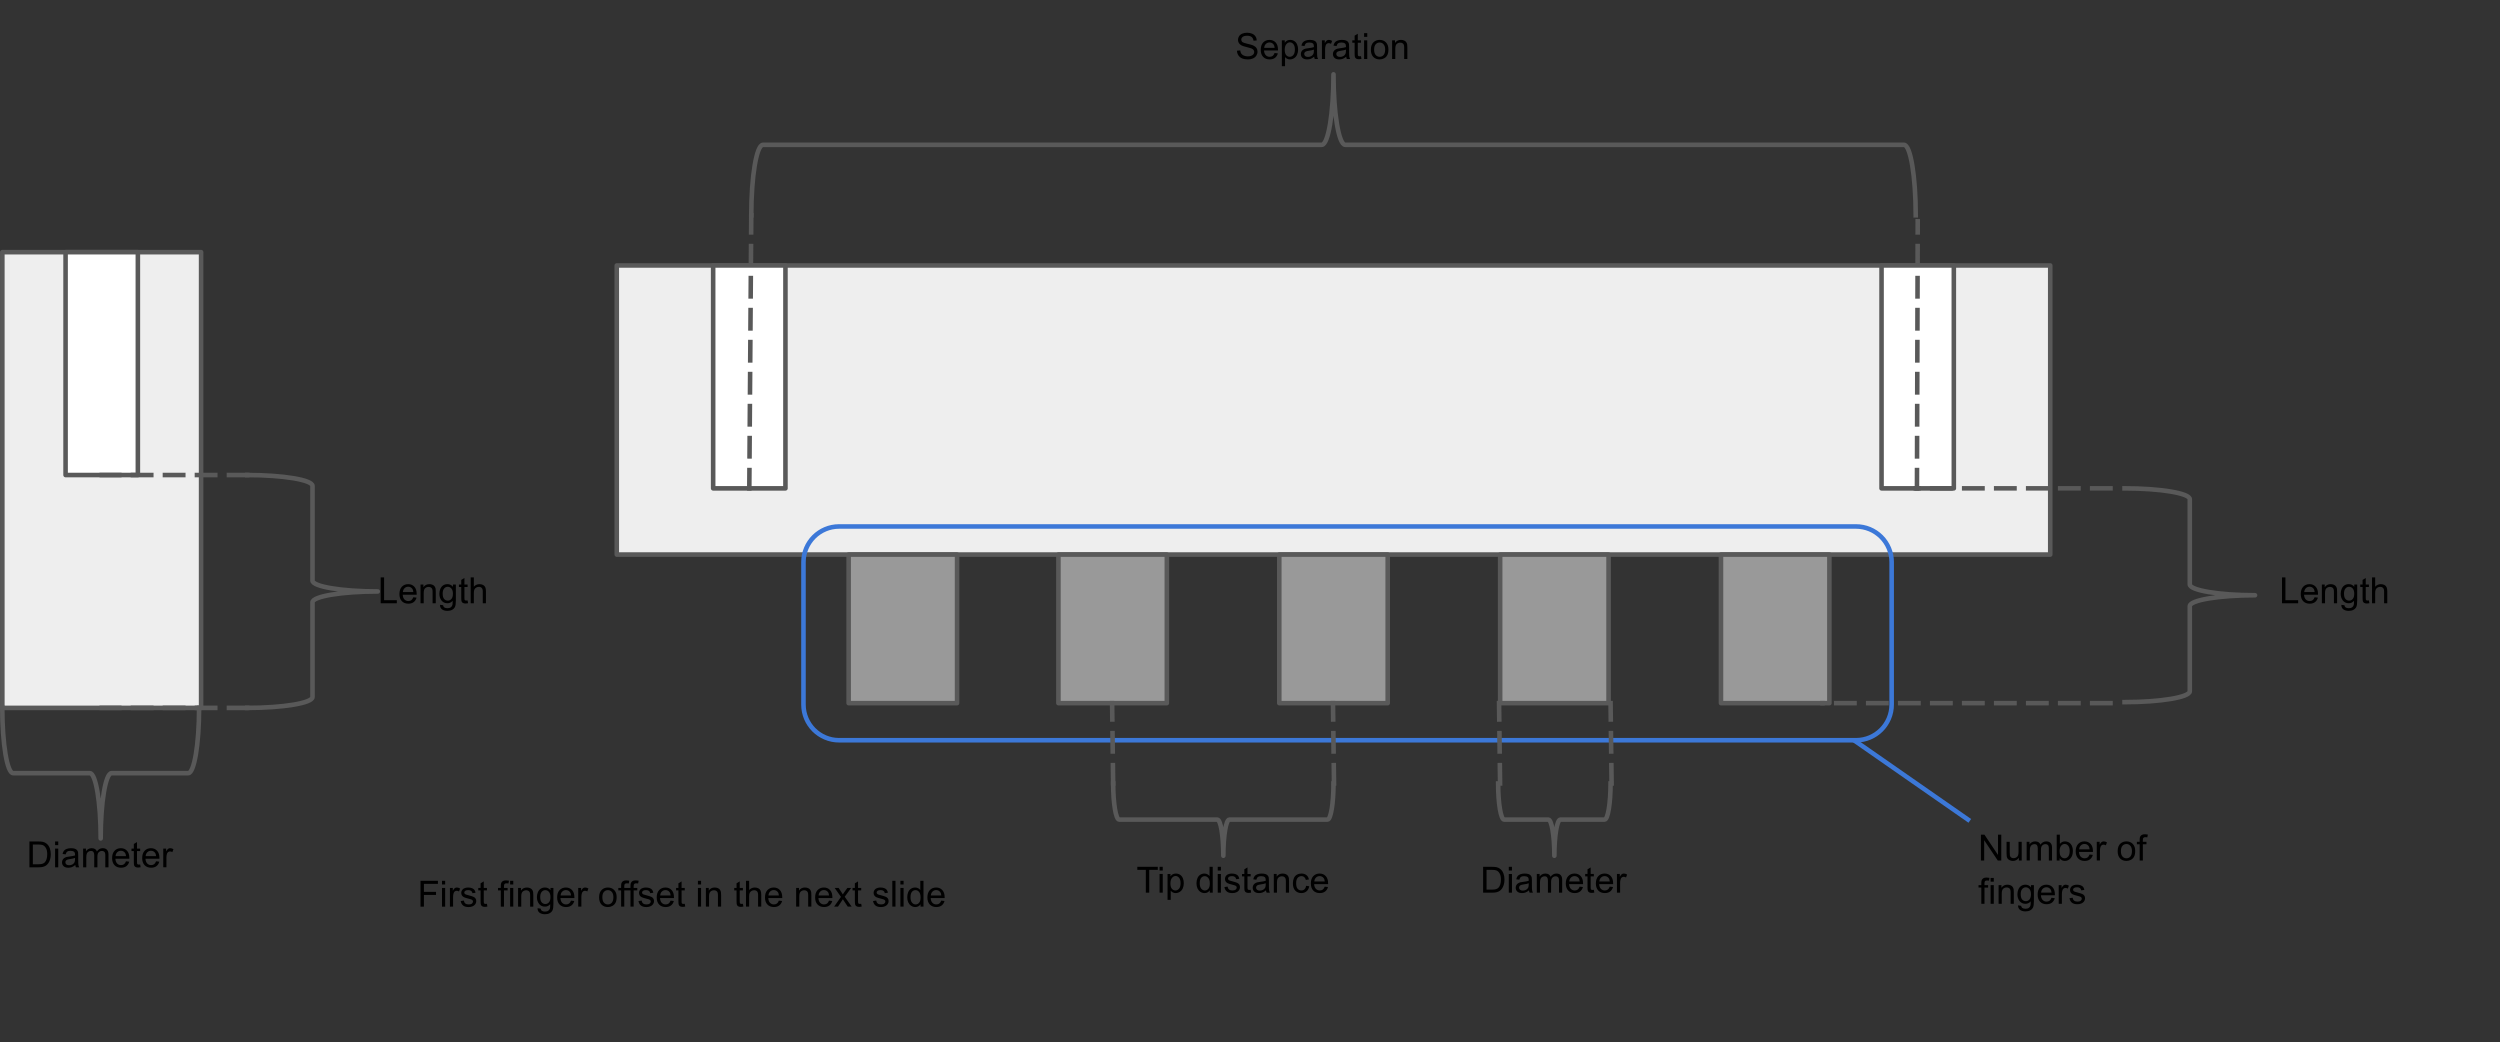 <?xml version="1.0" encoding="UTF-8" standalone="no"?>
<svg
   xmlns:dc="http://purl.org/dc/elements/1.1/"
   xmlns:cc="http://creativecommons.org/ns#"
   xmlns:rdf="http://www.w3.org/1999/02/22-rdf-syntax-ns#"
   xmlns:svg="http://www.w3.org/2000/svg"
   xmlns="http://www.w3.org/2000/svg"
   xmlns:sodipodi="http://sodipodi.sourceforge.net/DTD/sodipodi-0.dtd"
   xmlns:inkscape="http://www.inkscape.org/namespaces/inkscape"
   version="1.1"
   viewBox="0 0 546.939 228.033"
   stroke-miterlimit="10"
   id="svg194"
   sodipodi:docname="tip_dimensions.svg"
   width="546.939"
   height="228.033"
   style="fill:none;stroke:none;stroke-linecap:square;stroke-miterlimit:10"
   inkscape:version="0.92.2 (5c3e80d, 2017-08-06)">
  <rect x="0" y="0" width="546.939" height="228.033" fill="#333333" stroke="none"/>
  <defs
     id="defs198" />
  <sodipodi:namedview
     pagecolor="#ffffff"
     bordercolor="#666666"
     borderopacity="1"
     objecttolerance="10"
     gridtolerance="10"
     guidetolerance="10"
     inkscape:pageopacity="0"
     inkscape:pageshadow="2"
     inkscape:window-width="1920"
     inkscape:window-height="1137"
     id="namedview196"
     showgrid="false"
     fit-margin-top="0"
     fit-margin-left="0"
     fit-margin-right="0"
     fit-margin-bottom="0"
     inkscape:zoom="1.7481482"
     inkscape:cx="260.74549"
     inkscape:cy="178.55092"
     inkscape:window-x="2552"
     inkscape:window-y="-8"
     inkscape:window-maximized="1"
     inkscape:current-layer="g192" />
  <clipPath
     id="p.0">
    <path
       d="M 0,0 H 960 V 540 H 0 Z"
       id="path2"
       inkscape:connector-curvature="0"
       style="clip-rule:nonzero" />
  </clipPath>
  <g
     clip-path="url(#p.0)"
     id="g192"
     transform="translate(-26.705,-94.583)">
    <path
       d="m 27.215,149.747 h 43.485 v 99.706 H 27.215 Z"
       id="path11"
       inkscape:connector-curvature="0"
       style="fill:#eeeeee;fill-rule:evenodd;stroke-width:1" />
    <path
       d="m 27.215,149.747 h 43.485 v 99.706 H 27.215 Z"
       id="path13"
       inkscape:connector-curvature="0"
       style="fill-rule:evenodd;stroke:#595959;stroke-width:1;stroke-linecap:butt;stroke-linejoin:round" />
    <path
       d="m 41.052,149.747 h 15.813 v 48.762 h -15.813 z"
       id="path15"
       inkscape:connector-curvature="0"
       style="fill:#ffffff;fill-rule:evenodd;stroke-width:1" />
    <path
       d="m 41.052,149.747 h 15.813 v 48.762 h -15.813 z"
       id="path17"
       inkscape:connector-curvature="0"
       style="fill-rule:evenodd;stroke:#595959;stroke-width:1;stroke-linecap:butt;stroke-linejoin:round" />
    <path
       d="m 80.796,198.509 v 0 c 7.884,0 14.274,1.065 14.274,2.379 v 20.714 c 0,1.314 6.391,2.379 14.274,2.379 v 0 c -7.883,0 -14.274,1.065 -14.274,2.379 v 20.714 c 0,1.314 -6.391,2.379 -14.274,2.379 z"
       id="path19"
       inkscape:connector-curvature="0"
       style="fill:#000000;fill-opacity:0;fill-rule:evenodd;stroke-width:1" />
    <path
       d="m 80.796,198.509 v 0 c 7.884,0 14.274,1.065 14.274,2.379 v 20.714 c 0,1.314 6.391,2.379 14.274,2.379 v 0 c -7.883,0 -14.274,1.065 -14.274,2.379 v 20.714 c 0,1.314 -6.391,2.379 -14.274,2.379"
       id="path21"
       inkscape:connector-curvature="0"
       style="fill:#000000;fill-opacity:0;fill-rule:evenodd;stroke-width:1" />
    <path
       d="m 80.796,198.509 v 0 c 7.884,0 14.274,1.065 14.274,2.379 v 20.714 c 0,1.314 6.391,2.379 14.274,2.379 v 0 c -7.883,0 -14.274,1.065 -14.274,2.379 v 20.714 c 0,1.314 -6.391,2.379 -14.274,2.379"
       id="path23"
       inkscape:connector-curvature="0"
       style="fill-rule:evenodd;stroke:#595959;stroke-width:1;stroke-linecap:butt;stroke-linejoin:round" />
    <path
       d="m 520.051,213.655 h 53.592 v 16.26 h -53.592 z"
       id="path25"
       inkscape:connector-curvature="0"
       style="fill:#000000;fill-opacity:0;fill-rule:evenodd;stroke-width:1" />
    <path
       d="m 525.953,226.562 v -5.652 h 0.749 v 4.986 h 2.784 v 0.666 z m 7.136,-1.314 0.712,0.083 q -0.167,0.629 -0.629,0.981 -0.453,0.342 -1.166,0.342 -0.897,0 -1.425,-0.555 -0.527,-0.555 -0.527,-1.545 0,-1.036 0.527,-1.6 0.537,-0.574 1.388,-0.574 0.823,0 1.341,0.555 0.518,0.555 0.518,1.573 0,0.065 0,0.185 h -3.053 q 0.037,0.675 0.379,1.036 0.342,0.352 0.851,0.352 0.389,0 0.657,-0.194 0.268,-0.204 0.426,-0.638 z m -2.276,-1.129 h 2.285 q -0.046,-0.509 -0.259,-0.768 -0.333,-0.407 -0.86,-0.407 -0.481,0 -0.805,0.324 -0.324,0.315 -0.361,0.851 z m 3.861,2.442 v -4.089 h 0.629 v 0.583 q 0.444,-0.675 1.295,-0.675 0.37,0 0.685,0.13 0.315,0.13 0.463,0.352 0.157,0.213 0.222,0.509 0.037,0.194 0.037,0.675 v 2.516 h -0.694 v -2.488 q 0,-0.426 -0.083,-0.629 -0.083,-0.213 -0.287,-0.333 -0.204,-0.13 -0.481,-0.13 -0.444,0 -0.768,0.278 -0.324,0.278 -0.324,1.064 v 2.239 z m 4.259,0.342 0.675,0.092 q 0.046,0.315 0.241,0.463 0.259,0.185 0.703,0.185 0.481,0 0.74,-0.194 0.268,-0.185 0.361,-0.537 0.056,-0.213 0.046,-0.888 -0.453,0.537 -1.129,0.537 -0.851,0 -1.314,-0.611 -0.463,-0.611 -0.463,-1.462 0,-0.583 0.213,-1.073 0.213,-0.5 0.611,-0.768 0.407,-0.268 0.953,-0.268 0.722,0 1.193,0.583 v -0.49 h 0.638 v 3.534 q 0,0.953 -0.194,1.351 -0.194,0.407 -0.62,0.638 -0.416,0.231 -1.036,0.231 -0.731,0 -1.184,-0.333 -0.444,-0.333 -0.435,-0.99 z m 0.583,-2.461 q 0,0.805 0.315,1.175 0.324,0.37 0.805,0.37 0.472,0 0.796,-0.37 0.324,-0.37 0.324,-1.156 0,-0.749 -0.333,-1.129 -0.333,-0.379 -0.805,-0.379 -0.453,0 -0.777,0.379 -0.324,0.37 -0.324,1.11 z m 5.452,1.499 0.102,0.611 q -0.296,0.065 -0.527,0.065 -0.379,0 -0.592,-0.12 -0.204,-0.12 -0.287,-0.315 -0.083,-0.194 -0.083,-0.823 v -2.35 h -0.509 v -0.537 h 0.509 v -1.018 l 0.694,-0.416 v 1.434 h 0.694 v 0.537 h -0.694 v 2.396 q 0,0.296 0.028,0.379 0.037,0.083 0.12,0.139 0.083,0.046 0.241,0.046 0.12,0 0.305,-0.028 z m 0.675,0.62 v -5.652 h 0.694 v 2.026 q 0.49,-0.555 1.23,-0.555 0.453,0 0.786,0.176 0.333,0.176 0.481,0.5 0.148,0.315 0.148,0.916 v 2.59 h -0.694 v -2.59 q 0,-0.527 -0.231,-0.759 -0.222,-0.241 -0.638,-0.241 -0.305,0 -0.583,0.167 -0.268,0.157 -0.389,0.435 -0.111,0.268 -0.111,0.749 v 2.239 z"
       id="path27"
       inkscape:connector-curvature="0"
       style="fill:#000000;fill-rule:nonzero;stroke-width:1" />
    <path
       d="m 70.261,249.458 v 0 c 0,7.883 -1.065,14.274 -2.379,14.274 H 51.112 c -1.314,0 -2.379,6.391 -2.379,14.274 v 0 c 0,-7.883 -1.065,-14.274 -2.379,-14.274 H 29.583 c -1.314,0 -2.379,-6.391 -2.379,-14.274 z"
       id="path29"
       inkscape:connector-curvature="0"
       style="fill:#000000;fill-opacity:0;fill-rule:evenodd;stroke-width:1" />
    <path
       d="m 70.261,249.458 v 0 c 0,7.883 -1.065,14.274 -2.379,14.274 H 51.112 c -1.314,0 -2.379,6.391 -2.379,14.274 v 0 c 0,-7.883 -1.065,-14.274 -2.379,-14.274 H 29.583 c -1.314,0 -2.379,-6.391 -2.379,-14.274"
       id="path31"
       inkscape:connector-curvature="0"
       style="fill:#000000;fill-opacity:0;fill-rule:evenodd;stroke-width:1" />
    <path
       d="m 70.261,249.458 v 0 c 0,7.883 -1.065,14.274 -2.379,14.274 H 51.112 c -1.314,0 -2.379,6.391 -2.379,14.274 v 0 c 0,-7.883 -1.065,-14.274 -2.379,-14.274 H 29.583 c -1.314,0 -2.379,-6.391 -2.379,-14.274"
       id="path33"
       inkscape:connector-curvature="0"
       style="fill-rule:evenodd;stroke:#595959;stroke-width:1;stroke-linecap:butt;stroke-linejoin:round" />
    <path
       d="m 27.205,271.422 h 53.592 v 16.26 H 27.205 Z"
       id="path35"
       inkscape:connector-curvature="0"
       style="fill:#000000;fill-opacity:0;fill-rule:evenodd;stroke-width:1" />
    <path
       d="m 33.143,284.329 v -5.652 h 1.943 q 0.657,0 1.008,0.083 0.481,0.111 0.823,0.407 0.453,0.379 0.675,0.971 0.222,0.583 0.222,1.332 0,0.648 -0.157,1.147 -0.148,0.49 -0.389,0.823 -0.231,0.324 -0.509,0.509 -0.278,0.185 -0.675,0.287 -0.389,0.092 -0.907,0.092 z m 0.749,-0.666 h 1.203 q 0.555,0 0.87,-0.102 0.324,-0.111 0.518,-0.296 0.259,-0.268 0.407,-0.712 0.148,-0.453 0.148,-1.092 0,-0.888 -0.296,-1.36 -0.287,-0.481 -0.703,-0.638 -0.296,-0.12 -0.962,-0.12 h -1.184 z m 4.866,-4.181 v -0.805 h 0.694 v 0.805 z m 0,4.847 v -4.089 h 0.694 v 4.089 z M 43.176,283.82 q -0.389,0.333 -0.749,0.472 -0.352,0.13 -0.759,0.13 -0.675,0 -1.036,-0.324 -0.361,-0.333 -0.361,-0.851 0,-0.296 0.13,-0.546 0.139,-0.25 0.361,-0.398 0.222,-0.148 0.5,-0.231 0.204,-0.046 0.62,-0.102 0.842,-0.102 1.24,-0.241 0,-0.139 0,-0.176 0,-0.426 -0.194,-0.601 -0.268,-0.231 -0.796,-0.231 -0.481,0 -0.722,0.176 -0.231,0.167 -0.342,0.601 l -0.675,-0.092 q 0.093,-0.435 0.305,-0.703 0.213,-0.268 0.611,-0.407 0.398,-0.148 0.925,-0.148 0.527,0 0.851,0.12 0.333,0.12 0.481,0.315 0.157,0.185 0.222,0.472 0.028,0.176 0.028,0.638 v 0.925 q 0,0.962 0.046,1.221 0.046,0.259 0.176,0.49 h -0.722 q -0.111,-0.213 -0.139,-0.509 z m -0.056,-1.545 q -0.379,0.157 -1.138,0.259 -0.426,0.065 -0.601,0.148 -0.176,0.074 -0.278,0.222 -0.093,0.148 -0.093,0.324 0,0.278 0.204,0.463 0.213,0.185 0.62,0.185 0.398,0 0.712,-0.176 0.315,-0.176 0.463,-0.481 0.111,-0.231 0.111,-0.694 z m 1.771,2.054 v -4.089 h 0.62 v 0.574 q 0.194,-0.305 0.509,-0.481 0.324,-0.185 0.731,-0.185 0.463,0 0.749,0.185 0.287,0.185 0.407,0.527 0.49,-0.712 1.267,-0.712 0.611,0 0.934,0.342 0.333,0.333 0.333,1.027 v 2.812 h -0.694 v -2.581 q 0,-0.416 -0.074,-0.592 -0.065,-0.185 -0.241,-0.296 -0.176,-0.111 -0.416,-0.111 -0.426,0 -0.712,0.287 -0.287,0.287 -0.287,0.916 v 2.377 h -0.694 v -2.655 q 0,-0.463 -0.176,-0.694 -0.167,-0.231 -0.546,-0.231 -0.296,0 -0.546,0.157 -0.25,0.148 -0.361,0.444 -0.111,0.296 -0.111,0.86 v 2.118 z m 9.376,-1.314 0.712,0.083 q -0.167,0.629 -0.629,0.981 -0.453,0.342 -1.166,0.342 -0.897,0 -1.425,-0.555 -0.527,-0.555 -0.527,-1.545 0,-1.036 0.527,-1.6 0.537,-0.574 1.388,-0.574 0.823,0 1.341,0.555 0.518,0.555 0.518,1.573 0,0.065 0,0.185 h -3.053 q 0.037,0.675 0.379,1.036 0.342,0.352 0.851,0.352 0.389,0 0.657,-0.194 0.268,-0.204 0.426,-0.638 z m -2.276,-1.129 h 2.285 q -0.046,-0.509 -0.259,-0.768 -0.333,-0.407 -0.86,-0.407 -0.481,0 -0.805,0.324 -0.324,0.315 -0.361,0.851 z m 5.378,1.822 0.102,0.611 q -0.296,0.065 -0.527,0.065 -0.379,0 -0.592,-0.12 -0.204,-0.12 -0.287,-0.315 -0.083,-0.194 -0.083,-0.823 v -2.35 H 55.473 v -0.537 h 0.509 v -1.018 l 0.694,-0.416 v 1.434 h 0.694 v 0.537 h -0.694 v 2.396 q 0,0.296 0.028,0.379 0.037,0.083 0.12,0.139 0.083,0.046 0.241,0.046 0.12,0 0.305,-0.028 z m 3.478,-0.694 0.712,0.083 q -0.167,0.629 -0.629,0.981 -0.453,0.342 -1.166,0.342 -0.897,0 -1.425,-0.555 -0.527,-0.555 -0.527,-1.545 0,-1.036 0.527,-1.6 0.537,-0.574 1.388,-0.574 0.823,0 1.341,0.555 0.518,0.555 0.518,1.573 0,0.065 0,0.185 H 58.535 q 0.037,0.675 0.379,1.036 0.342,0.352 0.851,0.352 0.389,0 0.657,-0.194 0.268,-0.204 0.426,-0.638 z m -2.276,-1.129 h 2.285 q -0.046,-0.509 -0.259,-0.768 -0.333,-0.407 -0.86,-0.407 -0.481,0 -0.805,0.324 -0.324,0.315 -0.361,0.851 z m 3.852,2.442 v -4.089 h 0.629 v 0.62 q 0.241,-0.435 0.435,-0.574 0.204,-0.139 0.453,-0.139 0.352,0 0.712,0.222 l -0.241,0.638 q -0.259,-0.148 -0.509,-0.148 -0.231,0 -0.416,0.139 -0.176,0.139 -0.25,0.379 -0.12,0.37 -0.12,0.805 v 2.146 z"
       id="path37"
       inkscape:connector-curvature="0"
       style="fill:#000000;fill-rule:nonzero;stroke-width:1" />
    <path
       d="M 80.796,198.509 H 48.966"
       id="path39"
       inkscape:connector-curvature="0"
       style="fill:#000000;fill-opacity:0;fill-rule:evenodd;stroke-width:1" />
    <path
       d="M 80.796,198.509 H 48.966"
       id="path41"
       inkscape:connector-curvature="0"
       style="fill-rule:evenodd;stroke:#595959;stroke-width:1;stroke-linecap:butt;stroke-linejoin:round;stroke-dasharray:4, 3" />
    <path
       d="M 80.796,249.458 H 48.966"
       id="path43"
       inkscape:connector-curvature="0"
       style="fill:#000000;fill-opacity:0;fill-rule:evenodd;stroke-width:1" />
    <path
       d="M 80.796,249.458 H 48.966"
       id="path45"
       inkscape:connector-curvature="0"
       style="fill-rule:evenodd;stroke:#595959;stroke-width:1;stroke-linecap:butt;stroke-linejoin:round;stroke-dasharray:4, 3" />
    <path
       d="m 161.638,152.661 h 313.607 v 63.251 H 161.638 Z"
       id="path59"
       inkscape:connector-curvature="0"
       style="fill:#eeeeee;fill-rule:evenodd;stroke-width:1" />
    <path
       d="m 161.638,152.661 h 313.607 v 63.251 H 161.638 Z"
       id="path61"
       inkscape:connector-curvature="0"
       style="fill-rule:evenodd;stroke:#595959;stroke-width:1;stroke-linecap:butt;stroke-linejoin:round" />
    <path
       d="m 438.342,152.661 h 15.813 v 48.762 h -15.813 z"
       id="path63"
       inkscape:connector-curvature="0"
       style="fill:#ffffff;fill-rule:evenodd;stroke-width:1" />
    <path
       d="m 438.342,152.661 h 15.813 v 48.762 h -15.813 z"
       id="path65"
       inkscape:connector-curvature="0"
       style="fill-rule:evenodd;stroke:#595959;stroke-width:1;stroke-linecap:butt;stroke-linejoin:round" />
    <path
       d="m 182.727,152.661 h 15.813 v 48.762 h -15.813 z"
       id="path67"
       inkscape:connector-curvature="0"
       style="fill:#ffffff;fill-rule:evenodd;stroke-width:1" />
    <path
       d="m 182.727,152.661 h 15.813 v 48.762 h -15.813 z"
       id="path69"
       inkscape:connector-curvature="0"
       style="fill-rule:evenodd;stroke:#595959;stroke-width:1;stroke-linecap:butt;stroke-linejoin:round" />
    <path
       d="m 212.368,215.912 h 23.719 v 32.502 h -23.719 z"
       id="path71"
       inkscape:connector-curvature="0"
       style="fill:#999999;fill-rule:evenodd;stroke-width:1" />
    <path
       d="m 212.368,215.912 h 23.719 v 32.502 h -23.719 z"
       id="path73"
       inkscape:connector-curvature="0"
       style="fill-rule:evenodd;stroke:#595959;stroke-width:1;stroke-linecap:butt;stroke-linejoin:round" />
    <path
       d="m 258.261,215.912 h 23.719 v 32.502 h -23.719 z"
       id="path75"
       inkscape:connector-curvature="0"
       style="fill:#999999;fill-rule:evenodd;stroke-width:1" />
    <path
       d="m 258.261,215.912 h 23.719 v 32.502 h -23.719 z"
       id="path77"
       inkscape:connector-curvature="0"
       style="fill-rule:evenodd;stroke:#595959;stroke-width:1;stroke-linecap:butt;stroke-linejoin:round" />
    <path
       d="m 306.581,215.912 h 23.719 v 32.502 H 306.581 Z"
       id="path79"
       inkscape:connector-curvature="0"
       style="fill:#999999;fill-rule:evenodd;stroke-width:1" />
    <path
       d="m 306.581,215.912 h 23.719 v 32.502 H 306.581 Z"
       id="path81"
       inkscape:connector-curvature="0"
       style="fill-rule:evenodd;stroke:#595959;stroke-width:1;stroke-linecap:butt;stroke-linejoin:round" />
    <path
       d="m 354.901,215.912 h 23.719 v 32.502 h -23.719 z"
       id="path83"
       inkscape:connector-curvature="0"
       style="fill:#999999;fill-rule:evenodd;stroke-width:1" />
    <path
       d="m 354.901,215.912 h 23.719 v 32.502 h -23.719 z"
       id="path85"
       inkscape:connector-curvature="0"
       style="fill-rule:evenodd;stroke:#595959;stroke-width:1;stroke-linecap:butt;stroke-linejoin:round" />
    <path
       d="m 403.213,215.912 h 23.719 v 32.502 h -23.719 z"
       id="path87"
       inkscape:connector-curvature="0"
       style="fill:#999999;fill-rule:evenodd;stroke-width:1" />
    <path
       d="m 403.213,215.912 h 23.719 v 32.502 h -23.719 z"
       id="path89"
       inkscape:connector-curvature="0"
       style="fill-rule:evenodd;stroke:#595959;stroke-width:1;stroke-linecap:butt;stroke-linejoin:round" />
    <path
       d="m 190.634,201.423 0.429,-59.745"
       id="path91"
       inkscape:connector-curvature="0"
       style="fill:#000000;fill-opacity:0;fill-rule:evenodd;stroke-width:1" />
    <path
       d="m 190.634,201.423 0.429,-59.745"
       id="path93"
       inkscape:connector-curvature="0"
       style="fill-rule:evenodd;stroke:#595959;stroke-width:1;stroke-linecap:butt;stroke-linejoin:round;stroke-dasharray:4, 3" />
    <path
       d="m 446.089,201.423 0.168,-58.421"
       id="path95"
       inkscape:connector-curvature="0"
       style="fill:#000000;fill-opacity:0;fill-rule:evenodd;stroke-width:1" />
    <path
       d="m 446.089,201.423 0.168,-58.421"
       id="path97"
       inkscape:connector-curvature="0"
       style="fill-rule:evenodd;stroke:#595959;stroke-width:1;stroke-linecap:butt;stroke-linejoin:round;stroke-dasharray:4, 3" />
    <path
       d="m 191.063,141.686 v 0 c 0,-8.517 1.151,-15.421 2.57,-15.421 h 122.238 c 1.419,0 2.57,-6.904 2.57,-15.421 v 0 c 0,8.517 1.151,15.421 2.57,15.421 h 122.238 c 1.419,0 2.57,6.904 2.57,15.421 z"
       id="path99"
       inkscape:connector-curvature="0"
       style="fill:#000000;fill-opacity:0;fill-rule:evenodd;stroke-width:1" />
    <path
       d="m 191.063,141.686 v 0 c 0,-8.517 1.151,-15.421 2.57,-15.421 h 122.238 c 1.419,0 2.57,-6.904 2.57,-15.421 v 0 c 0,8.517 1.151,15.421 2.57,15.421 h 122.238 c 1.419,0 2.57,6.904 2.57,15.421"
       id="path101"
       inkscape:connector-curvature="0"
       style="fill:#000000;fill-opacity:0;fill-rule:evenodd;stroke-width:1" />
    <path
       d="m 191.063,141.686 v 0 c 0,-8.517 1.151,-15.421 2.57,-15.421 h 122.238 c 1.419,0 2.57,-6.904 2.57,-15.421 v 0 c 0,8.517 1.151,15.421 2.57,15.421 h 122.238 c 1.419,0 2.57,6.904 2.57,15.421"
       id="path103"
       inkscape:connector-curvature="0"
       style="fill-rule:evenodd;stroke:#595959;stroke-width:1;stroke-linecap:butt;stroke-linejoin:round" />
    <path
       d="m 291.645,94.583 h 53.592 v 16.26 h -53.592 z"
       id="path105"
       inkscape:connector-curvature="0"
       style="fill:#000000;fill-opacity:0;fill-rule:evenodd;stroke-width:1" />
    <path
       d="m 297.325,105.677 0.712,-0.065 q 0.046,0.426 0.231,0.703 0.185,0.268 0.564,0.435 0.389,0.167 0.87,0.167 0.426,0 0.749,-0.13 0.333,-0.13 0.49,-0.342 0.157,-0.222 0.157,-0.49 0,-0.268 -0.157,-0.463 -0.148,-0.194 -0.5,-0.333 -0.231,-0.092 -1.008,-0.278 -0.777,-0.185 -1.092,-0.352 -0.398,-0.213 -0.601,-0.527 -0.194,-0.315 -0.194,-0.703 0,-0.426 0.241,-0.796 0.241,-0.37 0.703,-0.564 0.472,-0.194 1.045,-0.194 0.62,0 1.101,0.204 0.481,0.204 0.74,0.601 0.259,0.389 0.278,0.879 l -0.712,0.056 q -0.065,-0.537 -0.398,-0.805 -0.333,-0.278 -0.981,-0.278 -0.675,0 -0.99,0.25 -0.305,0.25 -0.305,0.601 0,0.305 0.213,0.5 0.222,0.194 1.129,0.407 0.916,0.204 1.249,0.352 0.5,0.231 0.731,0.583 0.231,0.342 0.231,0.805 0,0.444 -0.259,0.851 -0.25,0.398 -0.74,0.62 -0.481,0.213 -1.082,0.213 -0.768,0 -1.286,-0.222 -0.518,-0.222 -0.814,-0.666 -0.296,-0.453 -0.315,-1.018 z m 8.233,0.5 0.712,0.083 q -0.167,0.629 -0.629,0.981 -0.453,0.342 -1.166,0.342 -0.897,0 -1.425,-0.555 -0.527,-0.555 -0.527,-1.545 0,-1.036 0.527,-1.6 0.537,-0.574 1.388,-0.574 0.823,0 1.341,0.555 0.518,0.555 0.518,1.573 0,0.065 0,0.185 h -3.053 q 0.037,0.675 0.379,1.036 0.342,0.352 0.851,0.352 0.389,0 0.657,-0.194 0.268,-0.204 0.426,-0.638 z m -2.276,-1.129 h 2.285 q -0.046,-0.509 -0.259,-0.768 -0.333,-0.407 -0.86,-0.407 -0.481,0 -0.805,0.324 -0.324,0.315 -0.361,0.851 z m 3.861,4.015 v -5.661 h 0.638 v 0.527 q 0.222,-0.315 0.5,-0.463 0.287,-0.157 0.685,-0.157 0.518,0 0.916,0.268 0.407,0.268 0.611,0.759 0.204,0.49 0.204,1.082 0,0.62 -0.222,1.129 -0.222,0.5 -0.657,0.768 -0.426,0.268 -0.907,0.268 -0.342,0 -0.62,-0.148 -0.278,-0.148 -0.453,-0.37 v 1.998 z m 0.629,-3.599 q 0,0.796 0.315,1.175 0.324,0.37 0.777,0.37 0.463,0 0.796,-0.389 0.333,-0.389 0.333,-1.212 0,-0.777 -0.324,-1.166 -0.324,-0.398 -0.768,-0.398 -0.444,0 -0.786,0.416 -0.342,0.416 -0.342,1.203 z m 6.433,1.517 q -0.389,0.333 -0.749,0.472 -0.352,0.13 -0.759,0.13 -0.675,0 -1.036,-0.324 -0.361,-0.333 -0.361,-0.851 0,-0.296 0.13,-0.546 0.139,-0.25 0.361,-0.398 0.222,-0.148 0.5,-0.231 0.204,-0.046 0.62,-0.102 0.842,-0.102 1.24,-0.241 0,-0.139 0,-0.176 0,-0.426 -0.194,-0.601 -0.268,-0.231 -0.796,-0.231 -0.481,0 -0.722,0.176 -0.231,0.167 -0.342,0.601 l -0.675,-0.092 q 0.092,-0.435 0.305,-0.703 0.213,-0.268 0.611,-0.407 0.398,-0.148 0.925,-0.148 0.527,0 0.851,0.12 0.333,0.12 0.481,0.315 0.157,0.185 0.222,0.472 0.028,0.176 0.028,0.638 v 0.925 q 0,0.962 0.046,1.221 0.046,0.259 0.176,0.49 h -0.722 q -0.111,-0.213 -0.139,-0.509 z m -0.056,-1.545 q -0.379,0.157 -1.138,0.259 -0.426,0.065 -0.601,0.148 -0.176,0.074 -0.278,0.222 -0.092,0.148 -0.092,0.324 0,0.278 0.204,0.463 0.213,0.185 0.62,0.185 0.398,0 0.712,-0.176 0.315,-0.176 0.463,-0.481 0.111,-0.231 0.111,-0.694 z m 1.761,2.054 v -4.089 h 0.629 v 0.62 q 0.241,-0.435 0.435,-0.574 0.204,-0.139 0.453,-0.139 0.352,0 0.712,0.222 l -0.241,0.638 q -0.259,-0.148 -0.509,-0.148 -0.231,0 -0.416,0.139 -0.176,0.139 -0.25,0.379 -0.12,0.37 -0.12,0.805 V 107.49 Z m 5.31,-0.509 q -0.389,0.333 -0.749,0.472 -0.352,0.13 -0.759,0.13 -0.675,0 -1.036,-0.324 -0.361,-0.333 -0.361,-0.851 0,-0.296 0.13,-0.546 0.139,-0.25 0.361,-0.398 0.222,-0.148 0.5,-0.231 0.204,-0.046 0.62,-0.102 0.842,-0.102 1.24,-0.241 0,-0.139 0,-0.176 0,-0.426 -0.194,-0.601 -0.268,-0.231 -0.796,-0.231 -0.481,0 -0.722,0.176 -0.231,0.167 -0.342,0.601 l -0.675,-0.092 q 0.092,-0.435 0.305,-0.703 0.213,-0.268 0.611,-0.407 0.398,-0.148 0.925,-0.148 0.527,0 0.851,0.12 0.333,0.12 0.481,0.315 0.157,0.185 0.222,0.472 0.028,0.176 0.028,0.638 v 0.925 q 0,0.962 0.046,1.221 0.046,0.259 0.176,0.49 h -0.722 q -0.111,-0.213 -0.139,-0.509 z m -0.056,-1.545 q -0.379,0.157 -1.138,0.259 -0.426,0.065 -0.601,0.148 -0.176,0.074 -0.278,0.222 -0.092,0.148 -0.092,0.324 0,0.278 0.204,0.463 0.213,0.185 0.62,0.185 0.398,0 0.712,-0.176 0.315,-0.176 0.463,-0.481 0.111,-0.231 0.111,-0.694 z m 3.288,1.434 0.102,0.611 q -0.296,0.065 -0.527,0.065 -0.379,0 -0.592,-0.12 -0.204,-0.12 -0.287,-0.315 -0.083,-0.194 -0.083,-0.823 v -2.35 h -0.509 v -0.537 h 0.509 v -1.018 l 0.694,-0.416 v 1.434 h 0.694 v 0.537 h -0.694 v 2.396 q 0,0.296 0.028,0.379 0.037,0.083 0.12,0.139 0.083,0.046 0.241,0.046 0.12,0 0.305,-0.028 z m 0.684,-4.228 v -0.805 h 0.694 v 0.805 z m 0,4.847 v -4.089 h 0.694 V 107.49 Z m 1.485,-2.044 q 0,-1.138 0.638,-1.684 0.527,-0.453 1.286,-0.453 0.842,0 1.378,0.555 0.537,0.546 0.537,1.526 0,0.786 -0.241,1.24 -0.231,0.453 -0.685,0.703 -0.453,0.25 -0.99,0.25 -0.86,0 -1.397,-0.546 -0.527,-0.555 -0.527,-1.591 z m 0.712,0 q 0,0.786 0.342,1.175 0.352,0.389 0.87,0.389 0.518,0 0.86,-0.389 0.342,-0.398 0.342,-1.203 0,-0.759 -0.352,-1.147 -0.342,-0.389 -0.851,-0.389 -0.518,0 -0.87,0.389 -0.342,0.389 -0.342,1.175 z m 3.935,2.044 v -4.089 h 0.629 v 0.583 q 0.444,-0.675 1.295,-0.675 0.37,0 0.685,0.13 0.315,0.13 0.463,0.352 0.157,0.213 0.222,0.509 0.037,0.194 0.037,0.675 V 107.49 h -0.694 v -2.488 q 0,-0.426 -0.083,-0.629 -0.083,-0.213 -0.287,-0.333 -0.204,-0.13 -0.481,-0.13 -0.444,0 -0.768,0.278 -0.324,0.278 -0.324,1.064 V 107.49 Z"
       id="path107"
       inkscape:connector-curvature="0"
       style="fill:#000000;fill-rule:nonzero;stroke-width:1" />
    <path
       d="m 202.486,217.556 v 0 c 0,-4.305 3.49,-7.795 7.795,-7.795 h 222.478 c 2.067,0 4.05,0.821 5.512,2.283 1.462,1.462 2.283,3.444 2.283,5.512 v 31.178 c 0,4.305 -3.49,7.795 -7.795,7.795 h -222.478 v 0 c -4.305,0 -7.795,-3.49 -7.795,-7.795 z"
       id="path109"
       inkscape:connector-curvature="0"
       style="fill:#000000;fill-opacity:0;fill-rule:evenodd;stroke-width:1" />
    <path
       d="m 202.486,217.556 v 0 c 0,-4.305 3.49,-7.795 7.795,-7.795 h 222.478 c 2.067,0 4.05,0.821 5.512,2.283 1.462,1.462 2.283,3.444 2.283,5.512 v 31.178 c 0,4.305 -3.49,7.795 -7.795,7.795 h -222.478 v 0 c -4.305,0 -7.795,-3.49 -7.795,-7.795 z"
       id="path111"
       inkscape:connector-curvature="0"
       style="fill-rule:evenodd;stroke:#3c78d8;stroke-width:1;stroke-linecap:butt;stroke-linejoin:round" />
    <path
       d="m 432.646,256.763 24.595,17.118"
       id="path113"
       inkscape:connector-curvature="0"
       style="fill:#000000;fill-opacity:0;fill-rule:evenodd;stroke-width:1" />
    <path
       d="m 432.646,256.763 24.595,17.118"
       id="path115"
       inkscape:connector-curvature="0"
       style="fill-rule:evenodd;stroke:#3c78d8;stroke-width:1;stroke-linecap:butt;stroke-linejoin:round" />
    <path
       d="M 454.154,269.933 H 507.746 v 32.502 h -53.592 z"
       id="path117"
       inkscape:connector-curvature="0"
       style="fill:#000000;fill-opacity:0;fill-rule:evenodd;stroke-width:1" />
    <path
       d="m 460.084,282.839 v -5.652 h 0.768 l 2.969,4.44 v -4.44 h 0.712 v 5.652 h -0.768 l -2.969,-4.44 v 4.44 z m 8.298,0 v -0.601 q -0.481,0.694 -1.295,0.694 -0.361,0 -0.675,-0.139 -0.315,-0.139 -0.472,-0.342 -0.148,-0.213 -0.213,-0.518 -0.037,-0.204 -0.037,-0.648 v -2.535 h 0.694 v 2.266 q 0,0.546 0.037,0.731 0.065,0.278 0.278,0.435 0.213,0.148 0.527,0.148 0.305,0 0.583,-0.157 0.278,-0.157 0.389,-0.435 0.111,-0.278 0.111,-0.796 v -2.192 h 0.694 v 4.089 z m 1.706,0 v -4.089 h 0.62 v 0.574 q 0.194,-0.305 0.509,-0.481 0.324,-0.185 0.731,-0.185 0.463,0 0.749,0.185 0.287,0.185 0.407,0.527 0.49,-0.712 1.267,-0.712 0.611,0 0.934,0.342 0.333,0.333 0.333,1.027 v 2.812 h -0.694 v -2.581 q 0,-0.416 -0.074,-0.592 -0.065,-0.185 -0.241,-0.296 -0.176,-0.111 -0.416,-0.111 -0.426,0 -0.712,0.287 -0.287,0.287 -0.287,0.916 v 2.377 h -0.694 v -2.655 q 0,-0.463 -0.176,-0.694 -0.167,-0.231 -0.546,-0.231 -0.296,0 -0.546,0.157 -0.25,0.148 -0.361,0.444 -0.111,0.296 -0.111,0.86 v 2.118 z m 7.211,0 h -0.638 v -5.652 h 0.694 v 2.017 q 0.435,-0.546 1.119,-0.546 0.379,0 0.712,0.157 0.342,0.148 0.555,0.426 0.222,0.268 0.342,0.657 0.12,0.389 0.12,0.833 0,1.055 -0.518,1.628 -0.518,0.574 -1.249,0.574 -0.722,0 -1.138,-0.601 z m 0,-2.072 q 0,0.731 0.194,1.055 0.333,0.537 0.888,0.537 0.453,0 0.786,-0.389 0.333,-0.398 0.333,-1.184 0,-0.796 -0.324,-1.175 -0.315,-0.389 -0.768,-0.389 -0.453,0 -0.786,0.398 -0.324,0.398 -0.324,1.147 z m 6.553,0.759 0.712,0.083 q -0.167,0.629 -0.629,0.981 -0.453,0.342 -1.166,0.342 -0.897,0 -1.425,-0.555 -0.527,-0.555 -0.527,-1.545 0,-1.036 0.527,-1.6 0.537,-0.574 1.388,-0.574 0.823,0 1.341,0.555 0.518,0.555 0.518,1.573 0,0.065 0,0.185 h -3.053 q 0.037,0.675 0.379,1.036 0.342,0.352 0.851,0.352 0.389,0 0.657,-0.194 0.268,-0.204 0.426,-0.638 z m -2.276,-1.129 h 2.285 q -0.046,-0.509 -0.259,-0.768 -0.333,-0.407 -0.86,-0.407 -0.481,0 -0.805,0.324 -0.324,0.315 -0.361,0.851 z m 3.852,2.442 v -4.089 h 0.629 v 0.62 q 0.241,-0.435 0.435,-0.574 0.204,-0.139 0.453,-0.139 0.352,0 0.712,0.222 l -0.241,0.638 q -0.259,-0.148 -0.509,-0.148 -0.231,0 -0.416,0.139 -0.176,0.139 -0.25,0.379 -0.12,0.37 -0.12,0.805 v 2.146 z m 4.57,-2.044 q 0,-1.138 0.638,-1.684 0.527,-0.453 1.286,-0.453 0.842,0 1.378,0.555 0.537,0.546 0.537,1.526 0,0.786 -0.241,1.24 -0.231,0.453 -0.685,0.703 -0.453,0.25 -0.99,0.25 -0.86,0 -1.397,-0.546 -0.527,-0.555 -0.527,-1.591 z m 0.712,0 q 0,0.786 0.342,1.175 0.352,0.389 0.87,0.389 0.518,0 0.86,-0.389 0.342,-0.398 0.342,-1.203 0,-0.759 -0.352,-1.147 -0.342,-0.389 -0.851,-0.389 -0.518,0 -0.87,0.389 -0.342,0.389 -0.342,1.175 z m 4.102,2.044 v -3.552 h -0.611 v -0.537 h 0.611 v -0.435 q 0,-0.416 0.074,-0.62 0.102,-0.268 0.352,-0.435 0.25,-0.167 0.712,-0.167 0.287,0 0.648,0.065 l -0.111,0.611 q -0.213,-0.037 -0.407,-0.037 -0.315,0 -0.444,0.139 -0.13,0.13 -0.13,0.5 v 0.379 h 0.796 v 0.537 h -0.796 v 3.552 z"
       id="path119"
       inkscape:connector-curvature="0"
       style="fill:#000000;fill-rule:nonzero;stroke-width:1" />
    <path
       d="m 460.167,292.312 v -3.552 h -0.611 v -0.537 h 0.611 v -0.435 q 0,-0.416 0.074,-0.62 0.102,-0.268 0.352,-0.435 0.25,-0.167 0.712,-0.167 0.287,0 0.648,0.065 l -0.111,0.611 q -0.213,-0.037 -0.407,-0.037 -0.315,0 -0.444,0.139 -0.13,0.13 -0.13,0.5 v 0.379 h 0.796 v 0.537 h -0.796 v 3.552 z m 2.035,-4.847 v -0.805 h 0.694 v 0.805 z m 0,4.847 v -4.089 h 0.694 v 4.089 z m 1.744,0 v -4.089 h 0.629 v 0.583 q 0.444,-0.675 1.295,-0.675 0.37,0 0.685,0.13 0.315,0.13 0.463,0.352 0.157,0.213 0.222,0.509 0.037,0.194 0.037,0.675 v 2.516 h -0.694 v -2.488 q 0,-0.426 -0.083,-0.629 -0.083,-0.213 -0.287,-0.333 -0.204,-0.13 -0.481,-0.13 -0.444,0 -0.768,0.278 -0.324,0.278 -0.324,1.064 v 2.239 z m 4.259,0.342 0.675,0.092 q 0.046,0.315 0.241,0.463 0.259,0.185 0.703,0.185 0.481,0 0.74,-0.194 0.268,-0.185 0.361,-0.537 0.056,-0.213 0.046,-0.888 -0.453,0.537 -1.129,0.537 -0.851,0 -1.314,-0.611 -0.463,-0.611 -0.463,-1.462 0,-0.583 0.213,-1.073 0.213,-0.5 0.611,-0.768 0.407,-0.268 0.953,-0.268 0.722,0 1.193,0.583 v -0.49 h 0.638 v 3.534 q 0,0.953 -0.194,1.351 -0.194,0.407 -0.62,0.638 -0.416,0.231 -1.036,0.231 -0.731,0 -1.184,-0.333 -0.444,-0.333 -0.435,-0.99 z m 0.583,-2.461 q 0,0.805 0.315,1.175 0.324,0.37 0.805,0.37 0.472,0 0.796,-0.37 0.324,-0.37 0.324,-1.156 0,-0.749 -0.333,-1.129 -0.333,-0.379 -0.805,-0.379 -0.453,0 -0.777,0.379 -0.324,0.37 -0.324,1.11 z m 6.738,0.805 0.712,0.083 q -0.167,0.629 -0.629,0.981 -0.453,0.342 -1.166,0.342 -0.897,0 -1.425,-0.555 -0.527,-0.555 -0.527,-1.545 0,-1.036 0.527,-1.6 0.537,-0.574 1.388,-0.574 0.823,0 1.341,0.555 0.518,0.555 0.518,1.573 0,0.065 0,0.185 h -3.053 q 0.037,0.675 0.379,1.036 0.342,0.352 0.851,0.352 0.389,0 0.657,-0.194 0.268,-0.204 0.426,-0.638 z m -2.276,-1.129 h 2.285 q -0.046,-0.509 -0.259,-0.768 -0.333,-0.407 -0.86,-0.407 -0.481,0 -0.805,0.324 -0.324,0.315 -0.361,0.851 z m 3.852,2.442 v -4.089 h 0.629 v 0.62 q 0.241,-0.435 0.435,-0.574 0.204,-0.139 0.453,-0.139 0.352,0 0.712,0.222 l -0.241,0.638 q -0.259,-0.148 -0.509,-0.148 -0.231,0 -0.416,0.139 -0.176,0.139 -0.25,0.379 -0.12,0.37 -0.12,0.805 v 2.146 z m 2.359,-1.221 0.685,-0.111 q 0.065,0.416 0.324,0.638 0.268,0.213 0.74,0.213 0.481,0 0.712,-0.194 0.231,-0.194 0.231,-0.453 0,-0.231 -0.213,-0.37 -0.139,-0.092 -0.703,-0.231 -0.768,-0.194 -1.064,-0.333 -0.287,-0.148 -0.444,-0.389 -0.148,-0.25 -0.148,-0.555 0,-0.268 0.12,-0.5 0.13,-0.241 0.342,-0.398 0.167,-0.111 0.444,-0.194 0.278,-0.083 0.601,-0.083 0.481,0 0.842,0.139 0.361,0.139 0.537,0.379 0.176,0.231 0.241,0.629 l -0.675,0.092 q -0.046,-0.315 -0.268,-0.49 -0.222,-0.185 -0.629,-0.185 -0.481,0 -0.685,0.157 -0.204,0.157 -0.204,0.37 0,0.139 0.083,0.25 0.092,0.111 0.268,0.185 0.102,0.037 0.611,0.176 0.74,0.194 1.027,0.324 0.296,0.12 0.463,0.361 0.167,0.241 0.167,0.592 0,0.352 -0.204,0.657 -0.204,0.305 -0.592,0.472 -0.379,0.167 -0.86,0.167 -0.796,0 -1.212,-0.333 -0.416,-0.333 -0.537,-0.981 z"
       id="path121"
       inkscape:connector-curvature="0"
       style="fill:#000000;fill-rule:nonzero;stroke-width:1" />
    <path
       d="M 270.233,265.983 270.01,248.417"
       id="path123"
       inkscape:connector-curvature="0"
       style="fill:#000000;fill-opacity:0;fill-rule:evenodd;stroke-width:1" />
    <path
       d="M 270.233,265.983 270.01,248.417"
       id="path125"
       inkscape:connector-curvature="0"
       style="fill-rule:evenodd;stroke:#595959;stroke-width:1;stroke-linecap:butt;stroke-linejoin:round;stroke-dasharray:4, 3" />
    <path
       d="m 318.553,265.983 -0.224,-17.566"
       id="path127"
       inkscape:connector-curvature="0"
       style="fill:#000000;fill-opacity:0;fill-rule:evenodd;stroke-width:1" />
    <path
       d="m 318.553,265.983 -0.224,-17.566"
       id="path129"
       inkscape:connector-curvature="0"
       style="fill-rule:evenodd;stroke:#595959;stroke-width:1;stroke-linecap:butt;stroke-linejoin:round;stroke-dasharray:4, 3" />
    <path
       d="m 318.442,265.986 v 0 c 0,4.367 -0.59,7.906 -1.318,7.906 h -21.466 c -0.728,0 -1.318,3.54 -1.318,7.906 v 0 c 0,-4.367 -0.59,-7.906 -1.318,-7.906 h -21.466 c -0.728,0 -1.318,-3.54 -1.318,-7.906 z"
       id="path131"
       inkscape:connector-curvature="0"
       style="fill:#000000;fill-opacity:0;fill-rule:evenodd;stroke-width:1" />
    <path
       d="m 318.442,265.986 v 0 c 0,4.367 -0.59,7.906 -1.318,7.906 h -21.466 c -0.728,0 -1.318,3.54 -1.318,7.906 v 0 c 0,-4.367 -0.59,-7.906 -1.318,-7.906 h -21.466 c -0.728,0 -1.318,-3.54 -1.318,-7.906"
       id="path133"
       inkscape:connector-curvature="0"
       style="fill:#000000;fill-opacity:0;fill-rule:evenodd;stroke-width:1" />
    <path
       d="m 318.442,265.986 v 0 c 0,4.367 -0.59,7.906 -1.318,7.906 h -21.466 c -0.728,0 -1.318,3.54 -1.318,7.906 v 0 c 0,-4.367 -0.59,-7.906 -1.318,-7.906 h -21.466 c -0.728,0 -1.318,-3.54 -1.318,-7.906"
       id="path135"
       inkscape:connector-curvature="0"
       style="fill-rule:evenodd;stroke:#595959;stroke-width:1;stroke-linecap:butt;stroke-linejoin:round" />
    <path
       d="m 270.01,276.967 h 77.329 v 16.26 h -77.329 z"
       id="path137"
       inkscape:connector-curvature="0"
       style="fill:#000000;fill-opacity:0;fill-rule:evenodd;stroke-width:1" />
    <path
       d="m 277.382,289.874 v -4.986 h -1.859 v -0.666 h 4.477 v 0.666 h -1.869 v 4.986 z m 3.01,-4.847 v -0.805 h 0.694 v 0.805 z m 0,4.847 v -4.089 h 0.694 v 4.089 z m 1.744,1.573 v -5.661 h 0.638 v 0.527 q 0.222,-0.315 0.5,-0.463 0.287,-0.157 0.685,-0.157 0.518,0 0.916,0.268 0.407,0.268 0.611,0.759 0.204,0.49 0.204,1.082 0,0.62 -0.222,1.129 -0.222,0.5 -0.657,0.768 -0.426,0.268 -0.907,0.268 -0.342,0 -0.62,-0.148 -0.278,-0.148 -0.453,-0.37 v 1.998 z m 0.629,-3.599 q 0,0.796 0.315,1.175 0.324,0.37 0.777,0.37 0.463,0 0.796,-0.389 0.333,-0.389 0.333,-1.212 0,-0.777 -0.324,-1.166 -0.324,-0.398 -0.768,-0.398 -0.444,0 -0.786,0.416 -0.342,0.416 -0.342,1.203 z m 8.607,2.026 v -0.518 q -0.389,0.611 -1.147,0.611 -0.481,0 -0.897,-0.268 -0.407,-0.268 -0.638,-0.749 -0.222,-0.49 -0.222,-1.119 0,-0.611 0.204,-1.11 0.204,-0.5 0.611,-0.759 0.416,-0.268 0.916,-0.268 0.37,0 0.657,0.157 0.296,0.148 0.472,0.398 v -2.026 h 0.694 v 5.652 z m -2.192,-2.044 q 0,0.786 0.333,1.175 0.333,0.389 0.786,0.389 0.453,0 0.768,-0.37 0.315,-0.37 0.315,-1.129 0,-0.842 -0.324,-1.23 -0.324,-0.398 -0.796,-0.398 -0.463,0 -0.777,0.379 -0.305,0.37 -0.305,1.184 z m 3.935,-2.803 v -0.805 h 0.694 v 0.805 z m 0,4.847 v -4.089 h 0.694 v 4.089 z m 1.466,-1.221 0.685,-0.111 q 0.065,0.416 0.324,0.638 0.268,0.213 0.74,0.213 0.481,0 0.712,-0.194 0.231,-0.194 0.231,-0.453 0,-0.231 -0.213,-0.37 -0.139,-0.092 -0.703,-0.231 -0.768,-0.194 -1.064,-0.333 -0.287,-0.148 -0.444,-0.389 -0.148,-0.25 -0.148,-0.555 0,-0.268 0.12,-0.5 0.13,-0.241 0.342,-0.398 0.167,-0.111 0.444,-0.194 0.278,-0.083 0.601,-0.083 0.481,0 0.842,0.139 0.361,0.139 0.537,0.379 0.176,0.231 0.241,0.629 l -0.675,0.092 q -0.046,-0.315 -0.268,-0.49 -0.222,-0.185 -0.629,-0.185 -0.481,0 -0.685,0.157 -0.204,0.157 -0.204,0.37 0,0.139 0.083,0.25 0.092,0.111 0.268,0.185 0.102,0.037 0.611,0.176 0.74,0.194 1.027,0.324 0.296,0.12 0.463,0.361 0.167,0.241 0.167,0.592 0,0.352 -0.204,0.657 -0.204,0.305 -0.592,0.472 -0.379,0.167 -0.86,0.167 -0.796,0 -1.212,-0.333 -0.416,-0.333 -0.537,-0.981 z m 5.74,0.601 0.102,0.611 q -0.296,0.065 -0.527,0.065 -0.379,0 -0.592,-0.12 -0.204,-0.12 -0.287,-0.315 -0.083,-0.194 -0.083,-0.823 v -2.35 h -0.509 v -0.537 h 0.509 v -1.018 l 0.694,-0.416 v 1.434 h 0.694 v 0.537 h -0.694 v 2.396 q 0,0.296 0.028,0.379 0.037,0.083 0.12,0.139 0.083,0.046 0.241,0.046 0.12,0 0.305,-0.028 z m 3.349,0.111 q -0.389,0.333 -0.749,0.472 -0.352,0.13 -0.759,0.13 -0.675,0 -1.036,-0.324 -0.361,-0.333 -0.361,-0.851 0,-0.296 0.13,-0.546 0.139,-0.25 0.361,-0.398 0.222,-0.148 0.5,-0.231 0.204,-0.046 0.62,-0.102 0.842,-0.102 1.24,-0.241 0,-0.139 0,-0.176 0,-0.426 -0.194,-0.601 -0.268,-0.231 -0.796,-0.231 -0.481,0 -0.722,0.176 -0.231,0.167 -0.342,0.601 l -0.675,-0.092 q 0.092,-0.435 0.305,-0.703 0.213,-0.268 0.611,-0.407 0.398,-0.148 0.925,-0.148 0.527,0 0.851,0.12 0.333,0.12 0.481,0.315 0.157,0.185 0.222,0.472 0.028,0.176 0.028,0.638 v 0.925 q 0,0.962 0.046,1.221 0.046,0.259 0.176,0.49 h -0.722 q -0.111,-0.213 -0.139,-0.509 z m -0.056,-1.545 q -0.379,0.157 -1.138,0.259 -0.426,0.065 -0.601,0.148 -0.176,0.074 -0.278,0.222 -0.092,0.148 -0.092,0.324 0,0.278 0.204,0.463 0.213,0.185 0.62,0.185 0.398,0 0.712,-0.176 0.315,-0.176 0.463,-0.481 0.111,-0.231 0.111,-0.694 z m 1.771,2.054 v -4.089 h 0.629 v 0.583 q 0.444,-0.675 1.295,-0.675 0.37,0 0.685,0.13 0.315,0.13 0.463,0.352 0.157,0.213 0.222,0.509 0.037,0.194 0.037,0.675 v 2.516 h -0.694 v -2.488 q 0,-0.426 -0.083,-0.629 -0.083,-0.213 -0.287,-0.333 -0.204,-0.13 -0.481,-0.13 -0.444,0 -0.768,0.278 -0.324,0.278 -0.324,1.064 v 2.239 z m 7.062,-1.499 0.685,0.092 q -0.111,0.703 -0.574,1.101 -0.463,0.398 -1.138,0.398 -0.833,0 -1.351,-0.546 -0.509,-0.555 -0.509,-1.573 0,-0.666 0.222,-1.166 0.222,-0.5 0.666,-0.74 0.453,-0.25 0.981,-0.25 0.666,0 1.092,0.342 0.426,0.333 0.546,0.953 l -0.675,0.102 q -0.102,-0.416 -0.352,-0.62 -0.241,-0.213 -0.583,-0.213 -0.527,0 -0.86,0.379 -0.324,0.379 -0.324,1.184 0,0.833 0.315,1.203 0.324,0.37 0.833,0.37 0.407,0 0.675,-0.25 0.278,-0.25 0.352,-0.768 z m 4.075,0.185 0.712,0.083 q -0.167,0.629 -0.629,0.981 -0.453,0.342 -1.166,0.342 -0.897,0 -1.425,-0.555 -0.527,-0.555 -0.527,-1.545 0,-1.036 0.527,-1.6 0.537,-0.574 1.388,-0.574 0.823,0 1.341,0.555 0.518,0.555 0.518,1.573 0,0.065 0,0.185 h -3.053 q 0.037,0.675 0.379,1.036 0.342,0.352 0.851,0.352 0.389,0 0.657,-0.194 0.268,-0.204 0.426,-0.638 z m -2.276,-1.129 h 2.285 q -0.046,-0.509 -0.259,-0.768 -0.333,-0.407 -0.86,-0.407 -0.481,0 -0.805,0.324 -0.324,0.315 -0.361,0.851 z"
       id="path139"
       inkscape:connector-curvature="0"
       style="fill:#000000;fill-rule:nonzero;stroke-width:1" />
    <path
       d="m 379.058,265.986 v 0 c 0,4.367 -0.59,7.906 -1.318,7.906 h -9.662 c -0.728,0 -1.318,3.54 -1.318,7.906 v 0 c 0,-4.367 -0.59,-7.906 -1.318,-7.906 h -9.662 c -0.728,0 -1.318,-3.54 -1.318,-7.906 z"
       id="path141"
       inkscape:connector-curvature="0"
       style="fill:#000000;fill-opacity:0;fill-rule:evenodd;stroke-width:1" />
    <path
       d="m 379.058,265.986 v 0 c 0,4.367 -0.59,7.906 -1.318,7.906 h -9.662 c -0.728,0 -1.318,3.54 -1.318,7.906 v 0 c 0,-4.367 -0.59,-7.906 -1.318,-7.906 h -9.662 c -0.728,0 -1.318,-3.54 -1.318,-7.906"
       id="path143"
       inkscape:connector-curvature="0"
       style="fill:#000000;fill-opacity:0;fill-rule:evenodd;stroke-width:1" />
    <path
       d="m 379.058,265.986 v 0 c 0,4.367 -0.59,7.906 -1.318,7.906 h -9.662 c -0.728,0 -1.318,3.54 -1.318,7.906 v 0 c 0,-4.367 -0.59,-7.906 -1.318,-7.906 h -9.662 c -0.728,0 -1.318,-3.54 -1.318,-7.906"
       id="path145"
       inkscape:connector-curvature="0"
       style="fill-rule:evenodd;stroke:#595959;stroke-width:1;stroke-linecap:butt;stroke-linejoin:round" />
    <path
       d="m 354.886,265.983 -0.224,-17.566"
       id="path147"
       inkscape:connector-curvature="0"
       style="fill:#000000;fill-opacity:0;fill-rule:evenodd;stroke-width:1" />
    <path
       d="m 354.886,265.983 -0.224,-17.566"
       id="path149"
       inkscape:connector-curvature="0"
       style="fill-rule:evenodd;stroke:#595959;stroke-width:1;stroke-linecap:butt;stroke-linejoin:round;stroke-dasharray:4, 3" />
    <path
       d="m 379.282,265.983 -0.224,-17.566"
       id="path151"
       inkscape:connector-curvature="0"
       style="fill:#000000;fill-opacity:0;fill-rule:evenodd;stroke-width:1" />
    <path
       d="m 379.282,265.983 -0.224,-17.566"
       id="path153"
       inkscape:connector-curvature="0"
       style="fill-rule:evenodd;stroke:#595959;stroke-width:1;stroke-linecap:butt;stroke-linejoin:round;stroke-dasharray:4, 3" />
    <path
       d="m 345.237,276.967 h 53.592 v 16.26 h -53.592 z"
       id="path155"
       inkscape:connector-curvature="0"
       style="fill:#000000;fill-opacity:0;fill-rule:evenodd;stroke-width:1" />
    <path
       d="m 351.176,289.874 v -5.652 h 1.943 q 0.657,0 1.008,0.083 0.481,0.111 0.823,0.407 0.453,0.379 0.675,0.971 0.222,0.583 0.222,1.332 0,0.648 -0.157,1.147 -0.148,0.49 -0.389,0.823 -0.231,0.324 -0.509,0.509 -0.278,0.185 -0.675,0.287 -0.389,0.092 -0.907,0.092 z m 0.749,-0.666 h 1.203 q 0.555,0 0.87,-0.102 0.324,-0.111 0.518,-0.296 0.259,-0.268 0.407,-0.712 0.148,-0.453 0.148,-1.092 0,-0.888 -0.296,-1.36 -0.287,-0.481 -0.703,-0.638 -0.296,-0.12 -0.962,-0.12 h -1.184 z m 4.866,-4.181 v -0.805 h 0.694 v 0.805 z m 0,4.847 v -4.089 h 0.694 v 4.089 z m 4.417,-0.509 q -0.389,0.333 -0.749,0.472 -0.352,0.13 -0.759,0.13 -0.675,0 -1.036,-0.324 -0.361,-0.333 -0.361,-0.851 0,-0.296 0.13,-0.546 0.139,-0.25 0.361,-0.398 0.222,-0.148 0.5,-0.231 0.204,-0.046 0.62,-0.102 0.842,-0.102 1.24,-0.241 0,-0.139 0,-0.176 0,-0.426 -0.194,-0.601 -0.268,-0.231 -0.796,-0.231 -0.481,0 -0.722,0.176 -0.231,0.167 -0.342,0.601 l -0.675,-0.092 q 0.092,-0.435 0.305,-0.703 0.213,-0.268 0.611,-0.407 0.398,-0.148 0.925,-0.148 0.527,0 0.851,0.12 0.333,0.12 0.481,0.315 0.157,0.185 0.222,0.472 0.028,0.176 0.028,0.638 v 0.925 q 0,0.962 0.046,1.221 0.046,0.259 0.176,0.49 h -0.722 q -0.111,-0.213 -0.139,-0.509 z m -0.056,-1.545 q -0.379,0.157 -1.138,0.259 -0.426,0.065 -0.601,0.148 -0.176,0.074 -0.278,0.222 -0.092,0.148 -0.092,0.324 0,0.278 0.204,0.463 0.213,0.185 0.62,0.185 0.398,0 0.712,-0.176 0.315,-0.176 0.463,-0.481 0.111,-0.231 0.111,-0.694 z m 1.771,2.054 v -4.089 h 0.62 v 0.574 q 0.194,-0.305 0.509,-0.481 0.324,-0.185 0.731,-0.185 0.463,0 0.749,0.185 0.287,0.185 0.407,0.527 0.49,-0.712 1.267,-0.712 0.611,0 0.934,0.342 0.333,0.333 0.333,1.027 v 2.812 h -0.694 v -2.581 q 0,-0.416 -0.074,-0.592 -0.065,-0.185 -0.241,-0.296 -0.176,-0.111 -0.416,-0.111 -0.426,0 -0.712,0.287 -0.287,0.287 -0.287,0.916 v 2.377 h -0.694 v -2.655 q 0,-0.463 -0.176,-0.694 -0.167,-0.231 -0.546,-0.231 -0.296,0 -0.546,0.157 -0.25,0.148 -0.361,0.444 -0.111,0.296 -0.111,0.86 v 2.118 z m 9.376,-1.314 0.712,0.083 q -0.167,0.629 -0.629,0.981 -0.453,0.342 -1.166,0.342 -0.897,0 -1.425,-0.555 -0.527,-0.555 -0.527,-1.545 0,-1.036 0.527,-1.6 0.537,-0.574 1.388,-0.574 0.823,0 1.341,0.555 0.518,0.555 0.518,1.573 0,0.065 0,0.185 h -3.053 q 0.037,0.675 0.379,1.036 0.342,0.352 0.851,0.352 0.389,0 0.657,-0.194 0.268,-0.204 0.426,-0.638 z m -2.276,-1.129 h 2.285 q -0.046,-0.509 -0.259,-0.768 -0.333,-0.407 -0.86,-0.407 -0.481,0 -0.805,0.324 -0.324,0.315 -0.361,0.851 z m 5.378,1.822 0.102,0.611 q -0.296,0.065 -0.527,0.065 -0.379,0 -0.592,-0.12 -0.204,-0.12 -0.287,-0.315 -0.083,-0.194 -0.083,-0.823 v -2.35 h -0.509 v -0.537 h 0.509 v -1.018 l 0.694,-0.416 v 1.434 h 0.694 v 0.537 h -0.694 v 2.396 q 0,0.296 0.028,0.379 0.037,0.083 0.12,0.139 0.083,0.046 0.241,0.046 0.12,0 0.305,-0.028 z m 3.478,-0.694 0.712,0.083 q -0.167,0.629 -0.629,0.981 -0.453,0.342 -1.166,0.342 -0.897,0 -1.425,-0.555 -0.527,-0.555 -0.527,-1.545 0,-1.036 0.527,-1.6 0.537,-0.574 1.388,-0.574 0.823,0 1.341,0.555 0.518,0.555 0.518,1.573 0,0.065 0,0.185 h -3.053 q 0.037,0.675 0.379,1.036 0.342,0.352 0.851,0.352 0.389,0 0.657,-0.194 0.268,-0.204 0.426,-0.638 z m -2.276,-1.129 h 2.285 q -0.046,-0.509 -0.259,-0.768 -0.333,-0.407 -0.86,-0.407 -0.481,0 -0.805,0.324 -0.324,0.315 -0.361,0.851 z m 3.852,2.442 v -4.089 h 0.629 v 0.62 q 0.241,-0.435 0.435,-0.574 0.204,-0.139 0.453,-0.139 0.352,0 0.712,0.222 l -0.241,0.638 q -0.259,-0.148 -0.509,-0.148 -0.231,0 -0.416,0.139 -0.176,0.139 -0.25,0.379 -0.12,0.37 -0.12,0.805 v 2.146 z"
       id="path157"
       inkscape:connector-curvature="0"
       style="fill:#000000;fill-rule:nonzero;stroke-width:1" />
    <path
       d="M 488.424,201.417 H 445.835"
       id="path159"
       inkscape:connector-curvature="0"
       style="fill:#000000;fill-opacity:0;fill-rule:evenodd;stroke-width:1" />
    <path
       d="M 488.424,201.417 H 445.835"
       id="path161"
       inkscape:connector-curvature="0"
       style="fill-rule:evenodd;stroke:#595959;stroke-width:1;stroke-linecap:butt;stroke-linejoin:round;stroke-dasharray:4, 3" />
    <path
       d="M 488.424,248.414 H 425.416"
       id="path163"
       inkscape:connector-curvature="0"
       style="fill:#000000;fill-opacity:0;fill-rule:evenodd;stroke-width:1" />
    <path
       d="M 488.424,248.414 H 425.416"
       id="path165"
       inkscape:connector-curvature="0"
       style="fill-rule:evenodd;stroke:#595959;stroke-width:1;stroke-linecap:butt;stroke-linejoin:round;stroke-dasharray:4, 3" />
    <path
       d="m 491.503,201.423 v 0 c 7.884,0 14.274,1.065 14.274,2.379 v 18.626 c 0,1.314 6.391,2.379 14.274,2.379 v 0 c -7.883,0 -14.274,1.065 -14.274,2.379 v 18.626 c 0,1.314 -6.391,2.379 -14.274,2.379 z"
       id="path167"
       inkscape:connector-curvature="0"
       style="fill:#000000;fill-opacity:0;fill-rule:evenodd;stroke-width:1" />
    <path
       d="m 491.503,201.423 v 0 c 7.884,0 14.274,1.065 14.274,2.379 v 18.626 c 0,1.314 6.391,2.379 14.274,2.379 v 0 c -7.883,0 -14.274,1.065 -14.274,2.379 v 18.626 c 0,1.314 -6.391,2.379 -14.274,2.379"
       id="path169"
       inkscape:connector-curvature="0"
       style="fill:#000000;fill-opacity:0;fill-rule:evenodd;stroke-width:1" />
    <path
       d="m 491.503,201.423 v 0 c 7.884,0 14.274,1.065 14.274,2.379 v 18.626 c 0,1.314 6.391,2.379 14.274,2.379 v 0 c -7.883,0 -14.274,1.065 -14.274,2.379 v 18.626 c 0,1.314 -6.391,2.379 -14.274,2.379"
       id="path171"
       inkscape:connector-curvature="0"
       style="fill-rule:evenodd;stroke:#595959;stroke-width:1;stroke-linecap:butt;stroke-linejoin:round" />
    <path
       d="m 104.086,213.655 h 53.592 v 16.26 h -53.592 z"
       id="path173"
       inkscape:connector-curvature="0"
       style="fill:#000000;fill-opacity:0;fill-rule:evenodd;stroke-width:1" />
    <path
       d="m 109.988,226.562 v -5.652 h 0.749 v 4.986 h 2.784 v 0.666 z m 7.136,-1.314 0.712,0.083 q -0.167,0.629 -0.629,0.981 -0.453,0.342 -1.166,0.342 -0.897,0 -1.425,-0.555 -0.527,-0.555 -0.527,-1.545 0,-1.036 0.527,-1.6 0.537,-0.574 1.388,-0.574 0.823,0 1.341,0.555 0.518,0.555 0.518,1.573 0,0.065 0,0.185 h -3.053 q 0.037,0.675 0.379,1.036 0.342,0.352 0.851,0.352 0.389,0 0.657,-0.194 0.268,-0.204 0.426,-0.638 z m -2.276,-1.129 h 2.285 q -0.046,-0.509 -0.259,-0.768 -0.333,-0.407 -0.86,-0.407 -0.481,0 -0.805,0.324 -0.324,0.315 -0.361,0.851 z m 3.861,2.442 v -4.089 h 0.629 v 0.583 q 0.444,-0.675 1.295,-0.675 0.37,0 0.685,0.13 0.315,0.13 0.463,0.352 0.157,0.213 0.222,0.509 0.037,0.194 0.037,0.675 v 2.516 h -0.694 v -2.488 q 0,-0.426 -0.083,-0.629 -0.083,-0.213 -0.287,-0.333 -0.204,-0.13 -0.481,-0.13 -0.444,0 -0.768,0.278 -0.324,0.278 -0.324,1.064 v 2.239 z m 4.259,0.342 0.675,0.092 q 0.046,0.315 0.241,0.463 0.259,0.185 0.703,0.185 0.481,0 0.74,-0.194 0.268,-0.185 0.361,-0.537 0.056,-0.213 0.046,-0.888 -0.453,0.537 -1.129,0.537 -0.851,0 -1.314,-0.611 -0.463,-0.611 -0.463,-1.462 0,-0.583 0.213,-1.073 0.213,-0.5 0.611,-0.768 0.407,-0.268 0.953,-0.268 0.722,0 1.193,0.583 v -0.49 h 0.638 v 3.534 q 0,0.953 -0.194,1.351 -0.194,0.407 -0.62,0.638 -0.416,0.231 -1.036,0.231 -0.731,0 -1.184,-0.333 -0.444,-0.333 -0.435,-0.99 z m 0.583,-2.461 q 0,0.805 0.315,1.175 0.324,0.37 0.805,0.37 0.472,0 0.796,-0.37 0.324,-0.37 0.324,-1.156 0,-0.749 -0.333,-1.129 -0.333,-0.379 -0.805,-0.379 -0.453,0 -0.777,0.379 -0.324,0.37 -0.324,1.11 z m 5.452,1.499 0.102,0.611 q -0.296,0.065 -0.527,0.065 -0.379,0 -0.592,-0.12 -0.204,-0.12 -0.287,-0.315 -0.083,-0.194 -0.083,-0.823 v -2.35 h -0.509 v -0.537 h 0.509 v -1.018 l 0.694,-0.416 v 1.434 h 0.694 v 0.537 h -0.694 v 2.396 q 0,0.296 0.028,0.379 0.037,0.083 0.12,0.139 0.083,0.046 0.241,0.046 0.12,0 0.305,-0.028 z m 0.675,0.62 v -5.652 h 0.694 v 2.026 q 0.49,-0.555 1.23,-0.555 0.453,0 0.786,0.176 0.333,0.176 0.481,0.5 0.148,0.315 0.148,0.916 v 2.59 h -0.694 v -2.59 q 0,-0.527 -0.231,-0.759 -0.222,-0.241 -0.638,-0.241 -0.305,0 -0.583,0.167 -0.268,0.157 -0.389,0.435 -0.111,0.268 -0.111,0.749 v 2.239 z"
       id="path175"
       inkscape:connector-curvature="0"
       style="fill:#000000;fill-rule:nonzero;stroke-width:1" />
    <path
       d="m 112.726,280.026 h 232.51 v 27.131 H 112.726 Z"
       id="path177"
       inkscape:connector-curvature="0"
       style="fill:#000000;fill-opacity:0;fill-rule:evenodd;stroke-width:1" />
    <path
       d="m 118.702,292.933 v -5.652 h 3.811 v 0.666 h -3.062 v 1.758 h 2.646 v 0.666 h -2.646 v 2.562 z m 4.7,-4.847 v -0.805 h 0.694 v 0.805 z m 0,4.847 v -4.089 h 0.694 v 4.089 z m 1.735,0 v -4.089 h 0.629 v 0.62 q 0.241,-0.435 0.435,-0.574 0.204,-0.139 0.453,-0.139 0.352,0 0.712,0.222 l -0.241,0.638 q -0.259,-0.148 -0.509,-0.148 -0.231,0 -0.416,0.139 -0.176,0.139 -0.25,0.379 -0.12,0.37 -0.12,0.805 v 2.146 z m 2.359,-1.221 0.685,-0.111 q 0.065,0.416 0.324,0.638 0.268,0.213 0.74,0.213 0.481,0 0.712,-0.194 0.231,-0.194 0.231,-0.453 0,-0.231 -0.213,-0.37 -0.139,-0.092 -0.703,-0.231 -0.768,-0.194 -1.064,-0.333 -0.287,-0.148 -0.444,-0.389 -0.148,-0.25 -0.148,-0.555 0,-0.268 0.12,-0.5 0.13,-0.241 0.342,-0.398 0.167,-0.111 0.444,-0.194 0.278,-0.083 0.601,-0.083 0.481,0 0.842,0.139 0.361,0.139 0.537,0.379 0.176,0.231 0.241,0.629 l -0.675,0.092 q -0.046,-0.315 -0.268,-0.49 -0.222,-0.185 -0.629,-0.185 -0.481,0 -0.685,0.157 -0.204,0.157 -0.204,0.37 0,0.139 0.083,0.25 0.092,0.111 0.268,0.185 0.102,0.037 0.611,0.176 0.74,0.194 1.027,0.324 0.296,0.12 0.463,0.361 0.167,0.241 0.167,0.592 0,0.352 -0.204,0.657 -0.204,0.305 -0.592,0.472 -0.379,0.167 -0.86,0.167 -0.796,0 -1.212,-0.333 -0.416,-0.333 -0.537,-0.981 z m 5.74,0.601 0.102,0.611 q -0.296,0.065 -0.527,0.065 -0.379,0 -0.592,-0.12 -0.204,-0.12 -0.287,-0.315 -0.083,-0.194 -0.083,-0.823 v -2.35 h -0.509 v -0.537 h 0.509 v -1.018 l 0.694,-0.416 v 1.434 h 0.694 v 0.537 h -0.694 v 2.396 q 0,0.296 0.028,0.379 0.037,0.083 0.12,0.139 0.083,0.046 0.241,0.046 0.12,0 0.305,-0.028 z m 3.034,0.62 v -3.552 h -0.611 v -0.537 h 0.611 v -0.435 q 0,-0.416 0.074,-0.62 0.102,-0.268 0.352,-0.435 0.25,-0.167 0.712,-0.167 0.287,0 0.648,0.065 l -0.111,0.611 q -0.213,-0.037 -0.407,-0.037 -0.315,0 -0.444,0.139 -0.13,0.13 -0.13,0.5 v 0.379 h 0.796 v 0.537 h -0.796 v 3.552 z m 2.035,-4.847 v -0.805 h 0.694 v 0.805 z m 0,4.847 v -4.089 h 0.694 v 4.089 z m 1.744,0 v -4.089 h 0.629 v 0.583 q 0.444,-0.675 1.295,-0.675 0.37,0 0.685,0.13 0.315,0.13 0.463,0.352 0.157,0.213 0.222,0.509 0.037,0.194 0.037,0.675 v 2.516 h -0.694 v -2.488 q 0,-0.426 -0.083,-0.629 -0.083,-0.213 -0.287,-0.333 -0.204,-0.13 -0.481,-0.13 -0.444,0 -0.768,0.278 -0.324,0.278 -0.324,1.064 v 2.239 z m 4.259,0.342 0.675,0.092 q 0.046,0.315 0.241,0.463 0.259,0.185 0.703,0.185 0.481,0 0.74,-0.194 0.268,-0.185 0.361,-0.537 0.056,-0.213 0.046,-0.888 -0.453,0.537 -1.129,0.537 -0.851,0 -1.314,-0.611 -0.463,-0.611 -0.463,-1.462 0,-0.583 0.213,-1.073 0.213,-0.5 0.611,-0.768 0.407,-0.268 0.953,-0.268 0.722,0 1.193,0.583 v -0.49 h 0.638 v 3.534 q 0,0.953 -0.194,1.351 -0.194,0.407 -0.62,0.638 -0.416,0.231 -1.036,0.231 -0.731,0 -1.184,-0.333 -0.444,-0.333 -0.435,-0.99 z m 0.583,-2.461 q 0,0.805 0.315,1.175 0.324,0.37 0.805,0.37 0.472,0 0.796,-0.37 0.324,-0.37 0.324,-1.156 0,-0.749 -0.333,-1.129 -0.333,-0.379 -0.805,-0.379 -0.453,0 -0.777,0.379 -0.324,0.37 -0.324,1.11 z m 6.738,0.805 0.712,0.083 q -0.167,0.629 -0.629,0.981 -0.453,0.342 -1.166,0.342 -0.897,0 -1.425,-0.555 -0.527,-0.555 -0.527,-1.545 0,-1.036 0.527,-1.6 0.537,-0.574 1.388,-0.574 0.823,0 1.341,0.555 0.518,0.555 0.518,1.573 0,0.065 0,0.185 h -3.053 q 0.037,0.675 0.379,1.036 0.342,0.352 0.851,0.352 0.389,0 0.657,-0.194 0.268,-0.204 0.426,-0.638 z m -2.276,-1.129 h 2.285 q -0.046,-0.509 -0.259,-0.768 -0.333,-0.407 -0.86,-0.407 -0.481,0 -0.805,0.324 -0.324,0.315 -0.361,0.851 z m 3.852,2.442 v -4.089 h 0.629 v 0.62 q 0.241,-0.435 0.435,-0.574 0.204,-0.139 0.453,-0.139 0.352,0 0.712,0.222 l -0.241,0.638 q -0.259,-0.148 -0.509,-0.148 -0.231,0 -0.416,0.139 -0.176,0.139 -0.25,0.379 -0.12,0.37 -0.12,0.805 v 2.146 z m 4.57,-2.044 q 0,-1.138 0.638,-1.684 0.527,-0.453 1.286,-0.453 0.842,0 1.378,0.555 0.537,0.546 0.537,1.526 0,0.786 -0.241,1.24 -0.231,0.453 -0.685,0.703 -0.453,0.25 -0.99,0.25 -0.86,0 -1.397,-0.546 -0.527,-0.555 -0.527,-1.591 z m 0.712,0 q 0,0.786 0.342,1.175 0.352,0.389 0.87,0.389 0.518,0 0.86,-0.389 0.342,-0.398 0.342,-1.203 0,-0.759 -0.352,-1.147 -0.342,-0.389 -0.851,-0.389 -0.518,0 -0.87,0.389 -0.342,0.389 -0.342,1.175 z m 4.102,2.044 v -3.552 h -0.611 v -0.537 h 0.611 v -0.435 q 0,-0.416 0.074,-0.62 0.102,-0.268 0.352,-0.435 0.25,-0.167 0.712,-0.167 0.287,0 0.648,0.065 l -0.111,0.611 q -0.213,-0.037 -0.407,-0.037 -0.315,0 -0.444,0.139 -0.13,0.13 -0.13,0.5 v 0.379 h 0.796 v 0.537 h -0.796 v 3.552 z m 2.05,0 v -3.552 h -0.611 v -0.537 h 0.611 v -0.435 q 0,-0.416 0.074,-0.62 0.102,-0.268 0.352,-0.435 0.25,-0.167 0.712,-0.167 0.287,0 0.648,0.065 l -0.111,0.611 q -0.213,-0.037 -0.407,-0.037 -0.315,0 -0.444,0.139 -0.13,0.13 -0.13,0.5 v 0.379 h 0.796 v 0.537 h -0.796 v 3.552 z m 1.748,-1.221 0.685,-0.111 q 0.065,0.416 0.324,0.638 0.268,0.213 0.74,0.213 0.481,0 0.712,-0.194 0.231,-0.194 0.231,-0.453 0,-0.231 -0.213,-0.37 -0.139,-0.092 -0.703,-0.231 -0.768,-0.194 -1.064,-0.333 -0.287,-0.148 -0.444,-0.389 -0.148,-0.25 -0.148,-0.555 0,-0.268 0.12,-0.5 0.13,-0.241 0.342,-0.398 0.167,-0.111 0.444,-0.194 0.278,-0.083 0.601,-0.083 0.481,0 0.842,0.139 0.361,0.139 0.537,0.379 0.176,0.231 0.241,0.629 l -0.675,0.092 q -0.046,-0.315 -0.268,-0.49 -0.222,-0.185 -0.629,-0.185 -0.481,0 -0.685,0.157 -0.204,0.157 -0.204,0.37 0,0.139 0.083,0.25 0.092,0.111 0.268,0.185 0.102,0.037 0.611,0.176 0.74,0.194 1.027,0.324 0.296,0.12 0.463,0.361 0.167,0.241 0.167,0.592 0,0.352 -0.204,0.657 -0.204,0.305 -0.592,0.472 -0.379,0.167 -0.86,0.167 -0.796,0 -1.212,-0.333 -0.416,-0.333 -0.537,-0.981 z m 7.026,-0.092 0.712,0.083 q -0.167,0.629 -0.629,0.981 -0.453,0.342 -1.166,0.342 -0.897,0 -1.425,-0.555 -0.527,-0.555 -0.527,-1.545 0,-1.036 0.527,-1.6 0.537,-0.574 1.388,-0.574 0.823,0 1.341,0.555 0.518,0.555 0.518,1.573 0,0.065 0,0.185 h -3.053 q 0.037,0.675 0.379,1.036 0.342,0.352 0.851,0.352 0.389,0 0.657,-0.194 0.268,-0.204 0.426,-0.638 z m -2.276,-1.129 h 2.285 q -0.046,-0.509 -0.259,-0.768 -0.333,-0.407 -0.86,-0.407 -0.481,0 -0.805,0.324 -0.324,0.315 -0.361,0.851 z m 5.378,1.822 0.102,0.611 q -0.296,0.065 -0.527,0.065 -0.379,0 -0.592,-0.12 -0.204,-0.12 -0.287,-0.315 -0.083,-0.194 -0.083,-0.823 v -2.35 h -0.509 v -0.537 h 0.509 v -1.018 l 0.694,-0.416 v 1.434 h 0.694 v 0.537 h -0.694 v 2.396 q 0,0.296 0.028,0.379 0.037,0.083 0.12,0.139 0.083,0.046 0.241,0.046 0.12,0 0.305,-0.028 z m 2.877,-4.228 v -0.805 h 0.694 v 0.805 z m 0,4.847 v -4.089 h 0.694 v 4.089 z m 1.744,0 v -4.089 h 0.629 v 0.583 q 0.444,-0.675 1.295,-0.675 0.37,0 0.685,0.13 0.315,0.13 0.463,0.352 0.157,0.213 0.222,0.509 0.037,0.194 0.037,0.675 v 2.516 h -0.694 v -2.488 q 0,-0.426 -0.083,-0.629 -0.083,-0.213 -0.287,-0.333 -0.204,-0.13 -0.481,-0.13 -0.444,0 -0.768,0.278 -0.324,0.278 -0.324,1.064 v 2.239 z m 8.098,-0.62 0.102,0.611 q -0.296,0.065 -0.527,0.065 -0.379,0 -0.592,-0.12 -0.204,-0.12 -0.287,-0.315 -0.083,-0.194 -0.083,-0.823 v -2.35 h -0.509 v -0.537 h 0.509 v -1.018 l 0.694,-0.416 v 1.434 h 0.694 v 0.537 h -0.694 v 2.396 q 0,0.296 0.028,0.379 0.037,0.083 0.12,0.139 0.083,0.046 0.241,0.046 0.12,0 0.305,-0.028 z m 0.675,0.62 v -5.652 h 0.694 v 2.026 q 0.49,-0.555 1.23,-0.555 0.453,0 0.786,0.176 0.333,0.176 0.481,0.5 0.148,0.315 0.148,0.916 v 2.59 h -0.694 v -2.59 q 0,-0.527 -0.231,-0.759 -0.222,-0.241 -0.638,-0.241 -0.305,0 -0.583,0.167 -0.268,0.157 -0.389,0.435 -0.111,0.268 -0.111,0.749 v 2.239 z m 7.191,-1.314 0.712,0.083 q -0.167,0.629 -0.629,0.981 -0.453,0.342 -1.166,0.342 -0.897,0 -1.425,-0.555 -0.527,-0.555 -0.527,-1.545 0,-1.036 0.527,-1.6 0.537,-0.574 1.388,-0.574 0.823,0 1.341,0.555 0.518,0.555 0.518,1.573 0,0.065 0,0.185 h -3.053 q 0.037,0.675 0.379,1.036 0.342,0.352 0.851,0.352 0.389,0 0.657,-0.194 0.268,-0.204 0.426,-0.638 z m -2.276,-1.129 h 2.285 q -0.046,-0.509 -0.259,-0.768 -0.333,-0.407 -0.86,-0.407 -0.481,0 -0.805,0.324 -0.324,0.315 -0.361,0.851 z m 6.054,2.442 v -4.089 h 0.629 v 0.583 q 0.444,-0.675 1.295,-0.675 0.37,0 0.685,0.13 0.315,0.13 0.463,0.352 0.157,0.213 0.222,0.509 0.037,0.194 0.037,0.675 v 2.516 h -0.694 v -2.488 q 0,-0.426 -0.083,-0.629 -0.083,-0.213 -0.287,-0.333 -0.204,-0.13 -0.481,-0.13 -0.444,0 -0.768,0.278 -0.324,0.278 -0.324,1.064 v 2.239 z m 7.191,-1.314 0.712,0.083 q -0.167,0.629 -0.629,0.981 -0.453,0.342 -1.166,0.342 -0.897,0 -1.425,-0.555 -0.527,-0.555 -0.527,-1.545 0,-1.036 0.527,-1.6 0.537,-0.574 1.388,-0.574 0.823,0 1.341,0.555 0.518,0.555 0.518,1.573 0,0.065 0,0.185 h -3.053 q 0.037,0.675 0.379,1.036 0.342,0.352 0.851,0.352 0.389,0 0.657,-0.194 0.268,-0.204 0.426,-0.638 z m -2.276,-1.129 h 2.285 q -0.046,-0.509 -0.259,-0.768 -0.333,-0.407 -0.86,-0.407 -0.481,0 -0.805,0.324 -0.324,0.315 -0.361,0.851 z m 3.399,2.442 1.499,-2.128 -1.388,-1.961 h 0.87 l 0.629,0.953 q 0.176,0.278 0.287,0.463 0.167,-0.259 0.305,-0.453 l 0.694,-0.962 h 0.833 l -1.415,1.924 1.517,2.165 h -0.851 l -0.842,-1.267 -0.222,-0.352 -1.073,1.619 z m 5.925,-0.62 0.102,0.611 q -0.296,0.065 -0.527,0.065 -0.379,0 -0.592,-0.12 -0.204,-0.12 -0.287,-0.315 -0.083,-0.194 -0.083,-0.823 v -2.35 h -0.509 v -0.537 h 0.509 v -1.018 l 0.694,-0.416 v 1.434 h 0.694 v 0.537 h -0.694 v 2.396 q 0,0.296 0.028,0.379 0.037,0.083 0.12,0.139 0.083,0.046 0.241,0.046 0.12,0 0.305,-0.028 z m 2.59,-0.601 0.685,-0.111 q 0.065,0.416 0.324,0.638 0.268,0.213 0.74,0.213 0.481,0 0.712,-0.194 0.231,-0.194 0.231,-0.453 0,-0.231 -0.213,-0.37 -0.139,-0.092 -0.703,-0.231 -0.768,-0.194 -1.064,-0.333 -0.287,-0.148 -0.444,-0.389 -0.148,-0.25 -0.148,-0.555 0,-0.268 0.12,-0.5 0.13,-0.241 0.342,-0.398 0.167,-0.111 0.444,-0.194 0.278,-0.083 0.601,-0.083 0.481,0 0.842,0.139 0.361,0.139 0.537,0.379 0.176,0.231 0.241,0.629 l -0.675,0.092 q -0.046,-0.315 -0.268,-0.49 -0.222,-0.185 -0.629,-0.185 -0.481,0 -0.685,0.157 -0.204,0.157 -0.204,0.37 0,0.139 0.083,0.25 0.092,0.111 0.268,0.185 0.102,0.037 0.611,0.176 0.74,0.194 1.027,0.324 0.296,0.12 0.463,0.361 0.167,0.241 0.167,0.592 0,0.352 -0.204,0.657 -0.204,0.305 -0.592,0.472 -0.379,0.167 -0.86,0.167 -0.796,0 -1.212,-0.333 -0.416,-0.333 -0.537,-0.981 z m 4.214,1.221 v -5.652 h 0.694 v 5.652 z m 1.772,-4.847 v -0.805 h 0.694 v 0.805 z m 0,4.847 v -4.089 h 0.694 v 4.089 z m 4.399,0 v -0.518 q -0.389,0.611 -1.147,0.611 -0.481,0 -0.897,-0.268 -0.407,-0.268 -0.638,-0.749 -0.222,-0.49 -0.222,-1.119 0,-0.611 0.204,-1.11 0.204,-0.5 0.611,-0.759 0.416,-0.268 0.916,-0.268 0.37,0 0.657,0.157 0.296,0.148 0.472,0.398 v -2.026 h 0.694 v 5.652 z m -2.192,-2.044 q 0,0.786 0.333,1.175 0.333,0.389 0.786,0.389 0.453,0 0.768,-0.37 0.315,-0.37 0.315,-1.129 0,-0.842 -0.324,-1.23 -0.324,-0.398 -0.796,-0.398 -0.463,0 -0.777,0.379 -0.305,0.37 -0.305,1.184 z m 6.729,0.731 0.712,0.083 q -0.167,0.629 -0.629,0.981 -0.453,0.342 -1.166,0.342 -0.897,0 -1.425,-0.555 -0.527,-0.555 -0.527,-1.545 0,-1.036 0.527,-1.6 0.537,-0.574 1.388,-0.574 0.823,0 1.341,0.555 0.518,0.555 0.518,1.573 0,0.065 0,0.185 h -3.053 q 0.037,0.675 0.379,1.036 0.342,0.352 0.851,0.352 0.389,0 0.657,-0.194 0.268,-0.204 0.426,-0.638 z m -2.276,-1.129 h 2.285 q -0.046,-0.509 -0.259,-0.768 -0.333,-0.407 -0.86,-0.407 -0.481,0 -0.805,0.324 -0.324,0.315 -0.361,0.851 z"
       id="path179"
       inkscape:connector-curvature="0"
       style="fill:#000000;fill-rule:nonzero;stroke-width:1" />
    <path
       d="m 184.072,295.485 h 232.51 v 27.132 H 184.072 Z"
       id="path181"
       inkscape:connector-curvature="0"
       style="fill:#000000;fill-opacity:0;fill-rule:evenodd;stroke-width:1" />
  </g>
</svg>
